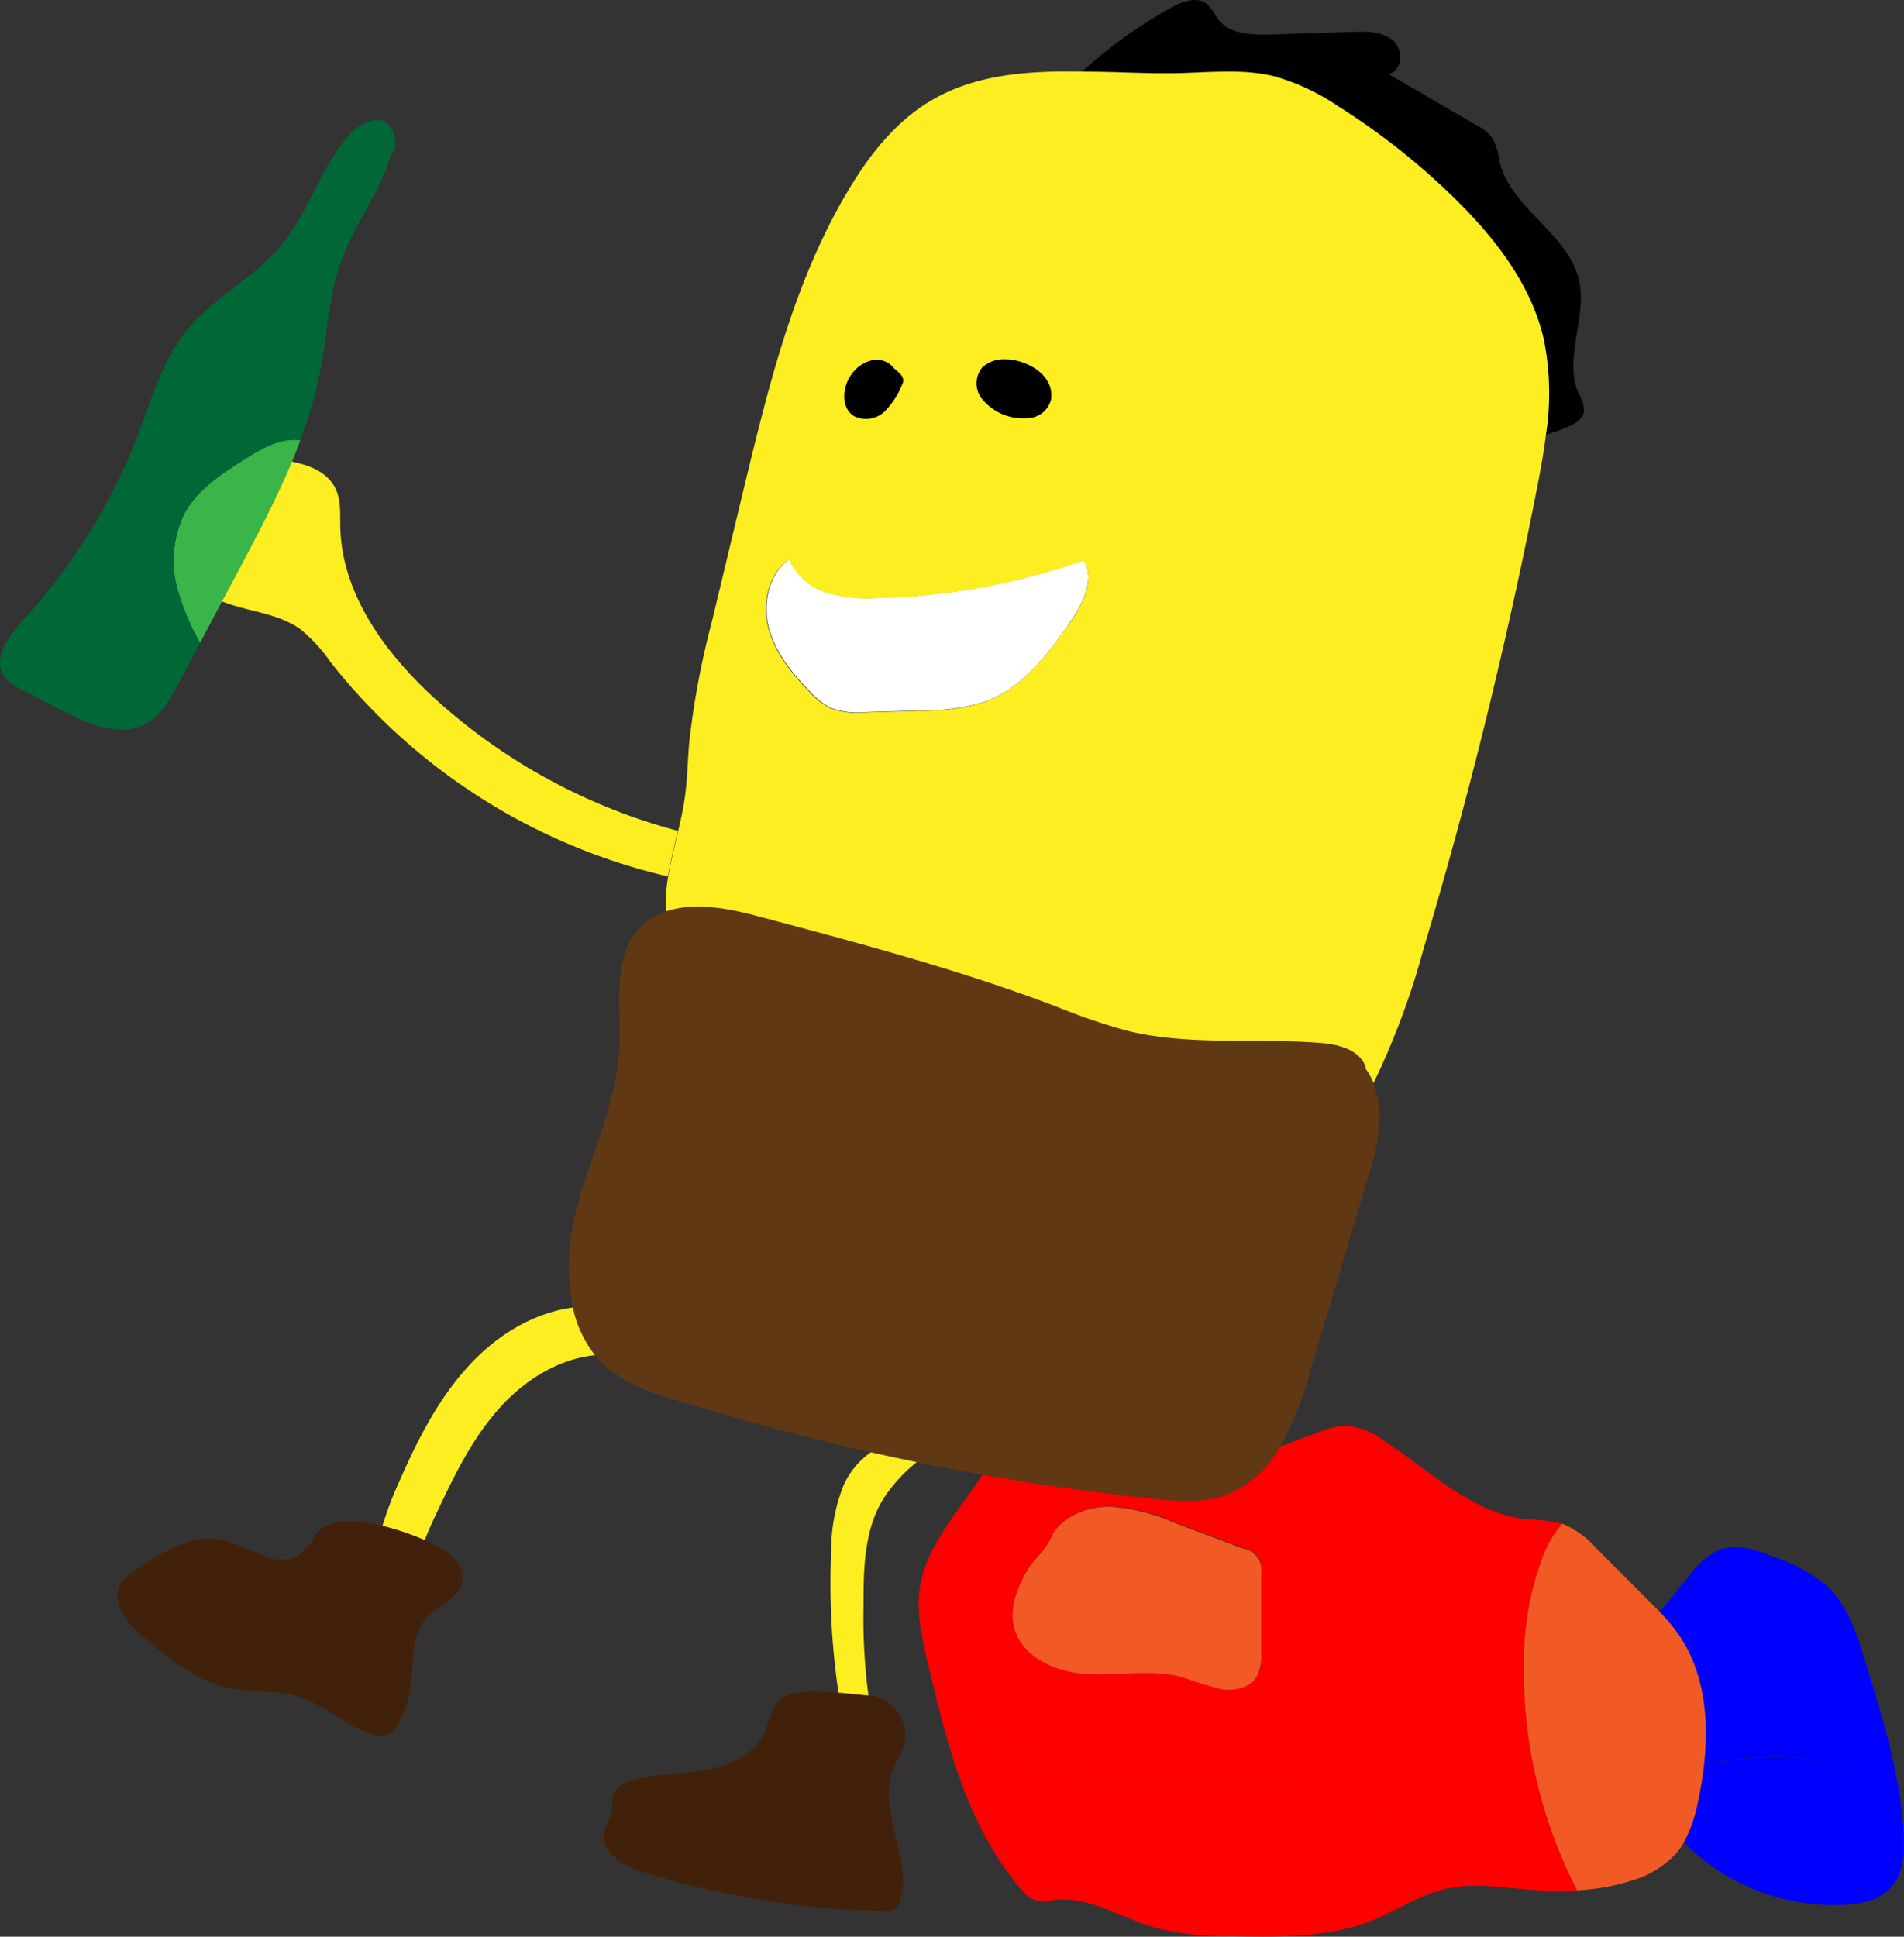 <svg id="Layer_5" data-name="Layer 5" xmlns="http://www.w3.org/2000/svg" viewBox="0 0 228.78 232.68"><rect x="0" y="0" width="228.78" height="232.68" fill="#333333" stroke="none"/><defs><style>.cls-1{fill:#39b54a;}.cls-2{fill:#006837;}.cls-3{fill:#fff;}.cls-4{fill:#42210b;}.cls-5{fill:#603813;}.cls-6{fill:#fcee21;}.cls-7{fill:blue;}.cls-8{fill:#f15a24;}.cls-9{fill:red;}</style></defs><title>FIGUR2</title><path class="cls-1" d="M1147.36,525.64l-2.64,5a28.77,28.77,0,0,1-2.52-5.81,13,13,0,0,1,.6-9.66c1.57-2.94,4.51-4.85,7.33-6.63,2-1.27,4.32-2.59,6.63-2.25-.31.87-.65,1.73-1,2.58-1.89,4.51-4.2,8.88-6.49,13.2C1148.63,523.24,1148,524.44,1147.36,525.64Z" transform="translate(-1120.68 -453.39)"/><path class="cls-2" d="M1166.2,467.82c1.72.07,2.66,2.94,1.44,4.15-1.21,4.43-4.23,8.14-5.84,12.44s-1.75,8.83-2.59,13.26a51.43,51.43,0,0,1-2.45,8.6c-2.31-.34-4.61,1-6.63,2.25-2.82,1.78-5.76,3.69-7.33,6.63a13,13,0,0,0-.6,9.66,28.77,28.77,0,0,0,2.52,5.81l-2.58,4.86c-1,1.87-2.07,3.83-3.92,4.85-3.16,1.74-7,0-10.21-1.62l-4.83-2.54a5.57,5.57,0,0,1-1.93-1.41c-1.57-2.09.42-4.93,2.19-6.85a70.74,70.74,0,0,0,14-22.75c1.56-4.11,2.79-8.46,5.53-11.9,3.17-4,8-6.3,11.32-10.2s4.64-8.72,7.65-12.63C1163,469.07,1164.49,467.76,1166.2,467.82Z" transform="translate(-1120.68 -453.39)"/><path class="cls-3" d="M1250.9,520.68c1.39,2.33-.13,5.27-1.67,7.51-2.68,3.89-5.75,7.88-10.19,9.5a24.59,24.59,0,0,1-7.7,1.06l-6.79.2a9.21,9.21,0,0,1-4-.49,8.54,8.54,0,0,1-2.56-2c-2.13-2.2-4.14-4.67-4.92-7.63s0-6.51,2.46-8.27a7.22,7.22,0,0,0,4.49,4,17,17,0,0,0,5.94.66A80.34,80.34,0,0,0,1250.9,520.68Z" transform="translate(-1120.68 -453.39)"/><path d="M1228.05,497.63c.72.56,1.43,1.11,1,1.92a9.52,9.52,0,0,1-2.15,3.3,3.26,3.26,0,0,1-3.66.61c-1.63-1-1.51-3.51-.39-5a4.25,4.25,0,0,1,2.43-1.73A2.64,2.64,0,0,1,1228.05,497.63Z" transform="translate(-1120.68 -453.39)"/><path d="M1241.43,496.55c2.2,0,5.9,1.6,5.56,4.77a3,3,0,0,1-2.21,2.23,6.4,6.4,0,0,1-6.28-2.44,3.06,3.06,0,0,1,.17-3.56A3.79,3.79,0,0,1,1241.43,496.55Z" transform="translate(-1120.68 -453.39)"/><path d="M1310.39,500.72a3.79,3.79,0,0,1,.62,2.14c-.15.86-1,1.39-1.81,1.75a18.32,18.32,0,0,1-2.77,1,32.58,32.58,0,0,0-.26-11.53c-1.53-6.64-5.94-12.25-10.81-17a84.09,84.09,0,0,0-13.94-11,26.64,26.64,0,0,0-7.58-3.55c-3.69-.92-7.55-.49-11.36-.4s-7.83-.14-11.75-.18a57.89,57.89,0,0,1,10.63-7.62c1.36-.76,3.14-1.43,4.34-.46a8.85,8.85,0,0,1,1.32,1.81c1.4,1.84,4.07,1.93,6.38,1.86l9.89-.32c1.68-.06,3.54-.05,4.8,1.06s1.08,3.72-.58,4l10.47,6.09a5.73,5.73,0,0,1,2.08,1.69,9.15,9.15,0,0,1,.82,2.8c1.35,5.62,8.26,8.58,9.53,14.21C1311.42,491.56,1308.49,496.52,1310.39,500.72Z" transform="translate(-1120.68 -453.39)"/><path class="cls-4" d="M1166.64,636.7a33.15,33.15,0,0,1,5.09,1.72l.26.11c2.13.93,4.66,2.55,4.24,4.84-.38,2.07-2.91,2.86-4.31,4.44-2,2.19-1.47,5.54-1.92,8.45a12.23,12.23,0,0,1-1.71,4.57,2.44,2.44,0,0,1-1,1,2.35,2.35,0,0,1-1.46,0c-3.31-.81-5.87-3.48-9.11-4.54-2.84-.92-6-.52-8.87-1.19-3.78-.88-6.9-3.47-9.87-6-2-1.65-4.1-4.26-2.78-6.46a5.46,5.46,0,0,1,1.69-1.55c3.23-2.24,7-4.58,10.82-3.66a38.58,38.58,0,0,1,4.48,1.87c1.51.57,3.35.76,4.64-.22a9.42,9.42,0,0,0,1.8-2.34C1160,635.77,1163.4,635.91,1166.64,636.7Z" transform="translate(-1120.68 -453.39)"/><path class="cls-4" d="M1221.4,656.75c1.35.11,2.63.27,3.6.34l.45,0a4.91,4.91,0,0,1,3.88,5.93c-.29,1-.92,1.92-1.31,2.91-2,5,2.32,10.64.85,15.79a1.92,1.92,0,0,1-.5.93,2.22,2.22,0,0,1-1.55.37,105.08,105.08,0,0,1-28.91-4.73c-2.29-.71-5-2.26-4.66-4.63.13-.8.63-1.49.82-2.27.25-1,0-2.16.62-3a3,3,0,0,1,1.48-.94c2.81-1,5.88-.9,8.83-1.34s6.1-1.69,7.43-4.36c.61-1.22.79-2.63,1.56-3.76C1215.06,656.47,1218.4,656.5,1221.4,656.75Z" transform="translate(-1120.68 -453.39)"/><path class="cls-5" d="M1274.5,627.17a12.78,12.78,0,0,1-6.32,5.76c-2.86,1.09-6,.83-9.07.51q-10.23-1.1-20.37-2.88-4-.7-7.9-1.51-2.76-.57-5.51-1.18-12-2.72-23.85-6.4a22,22,0,0,1-7.61-3.55,11.37,11.37,0,0,1-1.69-1.71,13.93,13.93,0,0,1-2.67-5.73,25.75,25.75,0,0,1,.41-11.67c1.69-6.67,4.93-13,5.19-19.9.19-4.89-.91-10.54,2.47-14.08a7.64,7.64,0,0,1,3.07-1.94c3.36-1.15,7.58-.34,11.21.62,12,3.19,24.06,6.39,35.68,10.8a77.41,77.41,0,0,0,8.38,2.88c7.5,1.87,15.39.9,23.11,1.48,2.3.17,5,.84,5.73,3l-.08.06a7.76,7.76,0,0,1,1,1.78,10.67,10.67,0,0,1,.76,4,26.32,26.32,0,0,1-1.48,7.66q-3.42,11.52-6.86,23A39.88,39.88,0,0,1,1274.5,627.17Z" transform="translate(-1120.68 -453.39)"/><path class="cls-6" d="M1202.13,553.21c-.43,1.83-.9,3.66-1.2,5.47a72.45,72.45,0,0,1-40.55-25.77,18.66,18.66,0,0,0-3.63-3.94c-2.71-1.94-6.32-2.09-9.39-3.33.64-1.2,1.27-2.4,1.91-3.59,2.29-4.32,4.6-8.69,6.49-13.2,2.2.45,4.31,1.3,5.24,3.25.68,1.41.53,3,.57,4.61.18,8.1,5.45,15.23,11.44,20.68A70.15,70.15,0,0,0,1202.13,553.21Z" transform="translate(-1120.68 -453.39)"/><path class="cls-6" d="M1189.51,610.48a13.93,13.93,0,0,0,2.67,5.73c-4.31.42-8.36,2.92-11.32,6.17-3.49,3.81-5.73,8.56-7.93,13.24-.43.92-.86,1.85-1.2,2.8a33.15,33.15,0,0,0-5.09-1.72,42,42,0,0,1,2-5.28c2.14-4.88,4.56-9.72,8.13-13.68C1180.1,614,1184.58,611.14,1189.51,610.48Z" transform="translate(-1120.68 -453.39)"/><path class="cls-6" d="M1225.33,627.87q2.75.61,5.51,1.18a18.62,18.62,0,0,0-4,4.38c-2.34,3.77-2.41,8.47-2.4,12.91a71.4,71.4,0,0,0,.59,10.75c-1-.07-2.25-.23-3.6-.34a90.33,90.33,0,0,1-.88-17,21.31,21.31,0,0,1,1.45-7.81A9.56,9.56,0,0,1,1225.33,627.87Z" transform="translate(-1120.68 -453.39)"/><path class="cls-6" d="M1250.73,462c3.92,0,7.9.28,11.75.18s7.67-.52,11.36.4a26.64,26.64,0,0,1,7.58,3.55,84.09,84.09,0,0,1,13.94,11c4.87,4.76,9.28,10.37,10.81,17a32.58,32.58,0,0,1,.26,11.53c-.28,2.26-.7,4.52-1.14,6.75q-5.46,27.84-13.57,55a91.66,91.66,0,0,1-6,16.1l0,0a7.76,7.76,0,0,0-1-1.78l.08-.06c-.68-2.2-3.43-2.87-5.73-3-7.72-.58-15.61.39-23.11-1.48a77.41,77.41,0,0,1-8.38-2.88c-11.62-4.41-23.66-7.61-35.68-10.8-3.63-1-7.85-1.77-11.21-.62a19.41,19.41,0,0,1,.28-4.21c.3-1.81.77-3.64,1.2-5.47.3-1.27.58-2.54.77-3.8.33-2.23.36-4.5.55-6.75a99.56,99.56,0,0,1,2.73-14.6l3.72-15.51c3-12.4,6-25,12.49-36,2.49-4.22,5.55-8.24,9.72-10.83C1237.63,462.31,1244.11,461.87,1250.73,462Zm-1.5,66.24c1.54-2.24,3.06-5.18,1.67-7.51a80.34,80.34,0,0,1-25,4.53,17,17,0,0,1-5.94-.66,7.22,7.22,0,0,1-4.49-4c-2.5,1.76-3.24,5.31-2.46,8.27s2.79,5.43,4.92,7.63a8.54,8.54,0,0,0,2.56,2,9.21,9.21,0,0,0,4,.49l6.79-.2a24.59,24.59,0,0,0,7.7-1.06C1243.48,536.07,1246.55,532.08,1249.23,528.19ZM1247,501.32c.34-3.17-3.36-4.81-5.56-4.77a3.79,3.79,0,0,0-2.76,1,3.06,3.06,0,0,0-.17,3.56,6.4,6.4,0,0,0,6.28,2.44A3,3,0,0,0,1247,501.32Zm-17.89-1.77c.38-.81-.33-1.36-1-1.92a2.64,2.64,0,0,0-2.72-.95,4.25,4.25,0,0,0-2.43,1.73c-1.12,1.54-1.24,4.08.39,5a3.26,3.26,0,0,0,3.66-.61A9.52,9.52,0,0,0,1229.1,499.55Z" transform="translate(-1120.68 -453.39)"/><path class="cls-7" d="M1349.1,677.9a5.74,5.74,0,0,1-1.29,2.34c-1.39,1.47-3.54,1.91-5.56,2a25.32,25.32,0,0,1-19.23-7.51,16.87,16.87,0,0,0,1.69-4.84c.31-1.41.56-2.87.73-4.33a15.66,15.66,0,0,1,3.69-.72c3.77-.42,7.71-.74,11.23.67,4,1.59,6.8,5.17,8.79,9a4.54,4.54,0,0,1,.3.67A10.42,10.42,0,0,1,1349.1,677.9Z" transform="translate(-1120.68 -453.39)"/><path class="cls-7" d="M1349.41,673.49a15.21,15.21,0,0,1,0,1.66,4.54,4.54,0,0,0-.3-.67c-2-3.78-4.82-7.36-8.79-9-3.52-1.41-7.46-1.09-11.23-.67a15.66,15.66,0,0,0-3.69.72c.67-5.74,0-11.68-3.33-16.25a23.13,23.13,0,0,0-1.94-2.26l3.64-4.44a9.16,9.16,0,0,1,3.54-3c2.06-.78,4.36,0,6.42.83a19.8,19.8,0,0,1,6.42,3.48c2.56,2.37,3.67,5.86,4.68,9.19C1346.9,659.77,1349,666.53,1349.41,673.49Z" transform="translate(-1120.68 -453.39)"/><path class="cls-8" d="M1272.23,642.44c0,3.15,0,6.3,0,9.44a5.74,5.74,0,0,1-.52,2.94c-.82,1.39-2.69,1.82-4.28,1.58a42,42,0,0,1-4.63-1.43c-3.64-1-7.51-.21-11.29-.38s-8-1.87-9-5.52c-.6-2.21.21-4.57,1.33-6.58s2.49-2.71,3.34-4.85c1.45-2.25,4.31-3.28,7-3.23a23.87,23.87,0,0,1,7.78,2l8,3a2.66,2.66,0,0,1,2.28,3.09Z" transform="translate(-1120.68 -453.39)"/><path class="cls-8" d="M1323,674.75a7.81,7.81,0,0,1-.81,1.19,11.5,11.5,0,0,1-5.46,3.39,25.61,25.61,0,0,1-6.57,1.17,57.56,57.56,0,0,1-6.39-27.6,35.44,35.44,0,0,1,2.28-12.55,13.69,13.69,0,0,1,2.3-3.9l.26.08a11.41,11.41,0,0,1,4,3l6.29,6.3c.42.42.83.83,1.24,1.26a23.13,23.13,0,0,1,1.94,2.26c3.38,4.57,4,10.51,3.33,16.25-.17,1.46-.42,2.92-.73,4.33A16.87,16.87,0,0,1,1323,674.75Z" transform="translate(-1120.68 -453.39)"/><path class="cls-9" d="M1305.52,680.47c-.78,0-1.55-.09-2.32-.16-2.92-.26-5.9-.64-8.76,0-3.14.71-5.87,2.6-8.86,3.8-5.29,2.12-11.18,2-16.88,1.9a35.32,35.32,0,0,1-9.18-1c-4.07-1.17-7.92-3.83-12.13-3.36a5.45,5.45,0,0,1-2.41,0,3.85,3.85,0,0,1-1.58-1.25c-5.62-6.51-8.23-14.93-10.31-23.34a33.47,33.47,0,0,0,19.54,10.12c6.29.86,12.69-.12,19,.3C1283.85,668.29,1295,674.1,1305.52,680.47Z" transform="translate(-1120.68 -453.39)"/><path class="cls-9" d="M1310.18,680.5a42.61,42.61,0,0,1-4.66,0c-10.56-6.37-21.67-12.18-33.87-13-6.33-.42-12.73.56-19-.3a33.47,33.47,0,0,1-19.54-10.12c-.32-1.29-.63-2.57-.93-3.85-.69-2.92-1.39-5.92-1-8.9.73-5.25,4.64-9.28,7.56-13.77q10.14,1.79,20.37,2.88c3,.32,6.21.58,9.07-.51a12.78,12.78,0,0,0,6.32-5.76l4.78-1.76a9.29,9.29,0,0,1,2.91-.73,8.36,8.36,0,0,1,4.61,1.68c5.6,3.61,10.67,8.84,17.3,9.57a21.68,21.68,0,0,1,4.27.52,13.69,13.69,0,0,0-2.3,3.9,35.44,35.44,0,0,0-2.28,12.55A57.56,57.56,0,0,0,1310.18,680.5Zm-37.9-28.62c0-3.14,0-6.29,0-9.44a2.66,2.66,0,0,0-2.28-3.09l-8-3a23.87,23.87,0,0,0-7.78-2c-2.68,0-5.54,1-7,3.23-.85,2.14-2.23,2.84-3.34,4.85s-1.93,4.37-1.33,6.58c1,3.65,5.25,5.35,9,5.52s7.65-.63,11.29.38a42,42,0,0,0,4.63,1.43c1.59.24,3.46-.19,4.28-1.58A5.74,5.74,0,0,0,1272.28,651.88Z" transform="translate(-1120.68 -453.39)"/></svg>